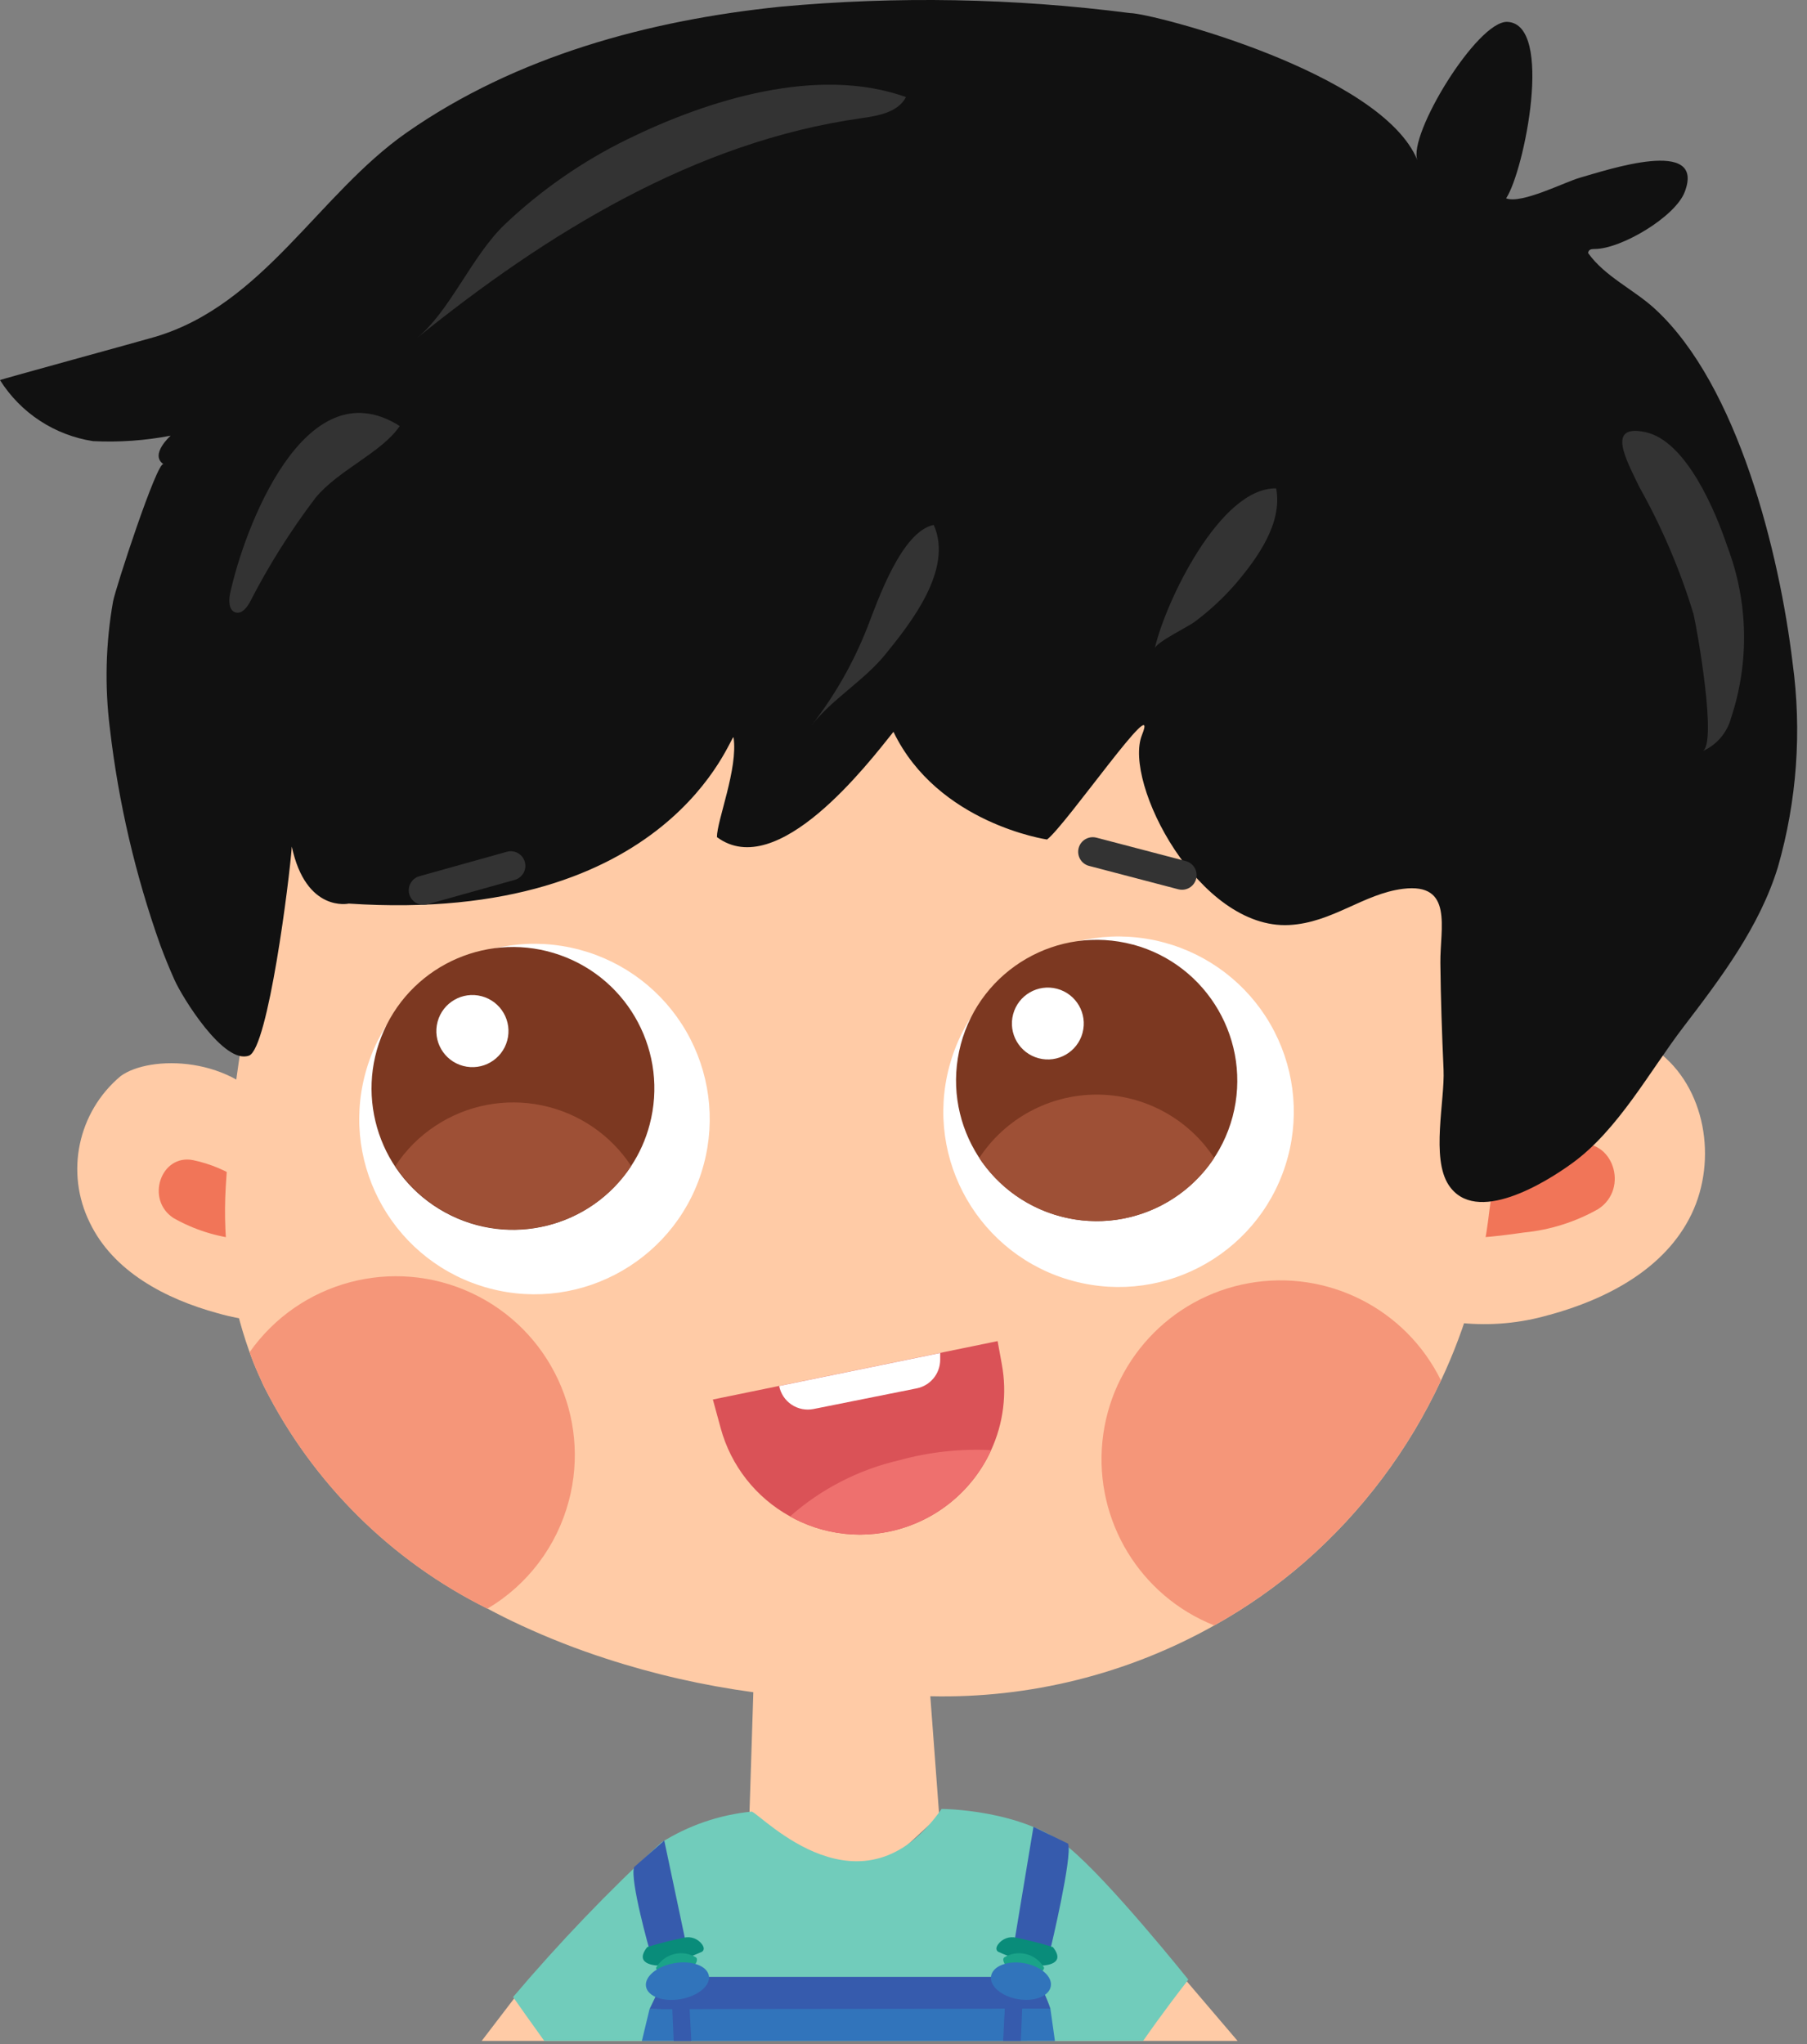 <?xml version="1.0" encoding="UTF-8"?>
<svg width="99px" height="112px" viewBox="0 0 99 112" version="1.1" xmlns="http://www.w3.org/2000/svg" xmlns:xlink="http://www.w3.org/1999/xlink">
    <rect x="0" y="0" width="99" height="112" fill="#808080" stroke="none"/>
    <title>男孩中</title>
    <g id="人教一年级上" stroke="none" stroke-width="1" fill="none" fill-rule="evenodd">
        <g id="第1课练一练第5题" transform="translate(-310, -95)">
            <g id="男孩中" transform="translate(310, 95)">
                <g id="手-2" transform="translate(26.39, 104.085)" fill="#FFCBA6" fill-rule="nonzero">
                    <polygon id="路径_3222" points="15.83 3.705 13.382 5.986 11.512 7.735 11.481 7.765 11.481 7.735 -5.68434189e-14 7.735 1.772 5.416 2.631 4.298"></polygon>
                    <polygon id="路径_3223" points="38.638 4.48 41.413 7.734 29.893 7.734 29.551 7.445 28.623 6.645 27.832 5.968 25.232 3.733 34.82 0 38.637 4.471"></polygon>
                </g>
                <g id="头" transform="translate(0, 0)">
                    <path d="M11.929,71.951 C9.064,71.169 6.208,69.667 4.92,66.991 C3.564,64.245 4.261,60.927 6.608,58.96 C8.178,57.798 12.848,57.798 15.008,61.031 L16.265,63.366 L16.265,72.351 C14.809,72.496 13.338,72.36 11.933,71.951" id="路径_3224" fill="#FFCBA6" fill-rule="nonzero"></path>
                    <path d="M15.255,66.714 C14.167,65.092 12.488,63.961 10.576,63.563 C8.812,63.215 7.956,65.724 9.504,66.735 C10.632,67.375 11.881,67.77 13.172,67.895 C20.091,68.908 15.255,66.714 15.255,66.714" id="路径_3225" fill="#F17558" fill-rule="nonzero"></path>
                    <path d="M84.871,72.046 C88.06,71.175 91.238,69.503 92.671,66.525 C94.104,63.547 93.448,59.553 90.791,57.585 C89.044,56.291 83.845,56.291 81.446,59.885 L80.046,62.485 L80.046,72.485 C81.667,72.648 83.305,72.498 84.869,72.043" id="路径_3226" fill="#FFCBA6" fill-rule="nonzero"></path>
                    <path d="M81.168,66.214 C82.379,64.409 84.249,63.15 86.377,62.707 C88.34,62.319 89.293,65.107 87.57,66.238 C86.315,66.95 84.924,67.39 83.487,67.529 C75.787,68.656 81.168,66.214 81.168,66.214" id="路径_3227" fill="#F17558" fill-rule="nonzero"></path>
                    <line x1="50.655" y1="48.693" x2="43.856" y2="49.093" id="直线_8"></line>
                    <path d="M82.08,62.902 L82.003,63.442 L81.603,66.289 C81.233,69.528 80.336,72.685 78.947,75.635 L78.947,75.635 C77.177,79.434 74.633,82.822 71.477,85.581 C69.952,86.908 68.292,88.072 66.526,89.056 C61.782,91.721 56.409,93.061 50.969,92.936 L51.457,99.478 L46.257,104.278 L41.057,99.478 L41.273,92.716 C38.526,92.345 35.818,91.727 33.183,90.868 C31.615,90.36 30.079,89.759 28.583,89.068 C27.943,88.773 27.315,88.46 26.699,88.129 C21.431,85.511 17.148,81.262 14.49,76.014 C14.426,75.89 14.366,75.762 14.314,75.634 C14.214,75.425 14.125,75.216 14.033,75.004 C13.941,74.792 13.847,74.559 13.765,74.333 L13.651,74.022 C12.627,71.148 12.19,68.098 12.367,65.052 C12.614,60.982 13.172,56.937 14.034,52.952 C14.034,52.952 15.857,25.06 48.123,24.516 C48.127,24.528 85.264,21.157 82.08,62.902 Z" id="路径_3228" fill="#FFCBA6" fill-rule="nonzero"></path>
                    <path d="M38.559,63.787 C37.192,68.909 31.931,71.954 26.808,70.587 C21.686,69.219 18.641,63.958 20.008,58.836 C21.375,53.713 26.636,50.669 31.759,52.036 C34.219,52.692 36.318,54.299 37.593,56.503 C38.868,58.707 39.216,61.327 38.559,63.787 L38.559,63.787" id="路径_3229" fill="#FFFFFF" fill-rule="nonzero"></path>
                    <path d="M70.559,63.387 C69.192,68.509 63.931,71.554 58.808,70.187 C53.686,68.819 50.641,63.558 52.008,58.436 C53.375,53.313 58.636,50.269 63.759,51.636 C66.219,52.292 68.318,53.899 69.593,56.103 C70.868,58.307 71.216,60.927 70.559,63.387 L70.559,63.387" id="路径_3230" fill="#FFFFFF" fill-rule="nonzero"></path>
                    <path d="M35.59,61.624 C35.379,62.427 35.038,63.191 34.58,63.884 C32.365,67.26 27.928,68.368 24.386,66.43 C20.843,64.493 19.383,60.159 21.03,56.473 C22.678,52.786 26.88,50.983 30.687,52.33 C34.494,53.677 36.627,57.722 35.59,61.624 L35.59,61.624 Z" id="路径_3807" fill="#7C3821" fill-rule="nonzero"></path>
                    <path d="M27.791,57.003 C27.509,58.057 26.426,58.683 25.372,58.401 C24.318,58.12 23.692,57.037 23.973,55.983 C24.254,54.929 25.337,54.302 26.391,54.583 C26.898,54.718 27.33,55.049 27.593,55.503 C27.855,55.957 27.927,56.496 27.791,57.003" id="路径_3232" fill="#FFFFFF" fill-rule="nonzero"></path>
                    <path d="M34.58,63.884 C33.15,66.058 30.722,67.367 28.12,67.367 C25.518,67.367 23.09,66.058 21.66,63.884 C22.236,63.003 22.989,62.25 23.87,61.674 C25.583,60.546 27.674,60.146 29.683,60.56 C31.691,60.975 33.453,62.17 34.58,63.884 L34.58,63.884 Z" id="路径_3808" fill="#9E5036" fill-rule="nonzero"></path>
                    <path d="M78.944,75.634 L78.944,75.634 C77.175,79.434 74.631,82.822 71.476,85.581 C69.95,86.907 68.291,88.071 66.525,89.056 C62.46,87.438 59.96,83.322 60.398,78.969 C60.836,74.616 64.107,71.081 68.412,70.306 C72.718,69.53 77.016,71.703 78.945,75.63" id="路径_3234" fill="#F59679" fill-rule="nonzero"></path>
                    <path d="M31.162,82.238 C30.508,84.713 28.906,86.833 26.703,88.138 C21.435,85.521 17.153,81.274 14.494,76.028 C14.43,75.904 14.37,75.776 14.318,75.648 C14.206,75.412 14.106,75.176 14.002,74.936 C13.886,74.656 13.778,74.372 13.674,74.088 C16.405,70.203 21.529,68.835 25.833,70.842 C30.137,72.849 32.383,77.653 31.162,82.243" id="路径_3235" fill="#F59679" fill-rule="nonzero"></path>
                    <path d="M67.53,61.184 C66.434,65.296 62.212,67.74 58.1,66.644 C53.988,65.547 51.544,61.326 52.64,57.214 C53.736,53.102 57.958,50.658 62.07,51.754 L62.08,51.754 C66.181,52.864 68.615,57.077 67.53,61.184 L67.53,61.184 Z" id="路径_3809" fill="#7C3821" fill-rule="nonzero"></path>
                    <path d="M66.52,63.444 C65.092,65.604 62.675,66.904 60.085,66.904 C57.495,66.904 55.078,65.604 53.65,63.444 C55.074,61.277 57.492,59.972 60.085,59.972 C62.678,59.972 65.096,61.277 66.52,63.444 L66.52,63.444 Z" id="路径_3810" fill="#9E5036" fill-rule="nonzero"></path>
                    <path d="M59.311,56.585 C59.031,57.636 57.952,58.26 56.901,57.98 C55.85,57.699 55.226,56.621 55.506,55.57 C55.786,54.519 56.865,53.895 57.916,54.175 L57.916,54.175 C58.966,54.456 59.59,55.534 59.31,56.585" id="路径_3238" fill="#FFFFFF" fill-rule="nonzero"></path>
                    <path d="M54.297,79.462 C53.259,81.728 51.214,83.373 48.778,83.901 C48.228,84.019 47.666,84.079 47.103,84.081 C45.988,84.079 44.887,83.841 43.871,83.381 C43.67,83.291 43.474,83.191 43.284,83.081 C41.414,82.051 40.043,80.306 39.484,78.246 L39.056,76.678 L54.656,73.478 L54.888,74.753 C55.18,76.343 54.975,77.984 54.3,79.453" id="路径_3239" fill="#DA5257" fill-rule="nonzero"></path>
                    <path d="M54.297,79.462 C53.259,81.728 51.214,83.373 48.778,83.901 C48.228,84.019 47.666,84.079 47.103,84.081 C45.988,84.079 44.887,83.841 43.871,83.381 C43.67,83.291 43.474,83.191 43.284,83.081 C44.996,81.571 47.059,80.512 49.284,80.001 C50.914,79.552 52.606,79.367 54.295,79.453" id="路径_3240" fill="#EE706E" fill-rule="nonzero"></path>
                    <path d="M42.688,75.938 L42.688,75.938 C42.77,76.354 43.014,76.721 43.366,76.958 C43.719,77.194 44.151,77.281 44.567,77.199 L44.567,77.199 L50.225,76.067 C50.972,75.917 51.509,75.261 51.51,74.5 L51.51,74.129 L42.688,75.938 Z" id="路径_3241" fill="#FFFFFF" fill-rule="nonzero"></path>
                    <path d="M8.781,51.78 C7.416,47.941 6.49,43.961 6.02,39.914 C5.73,37.601 5.788,35.258 6.192,32.962 C6.321,32.253 8.621,25.206 8.96,25.432 C8.179,24.911 9.35,23.87 9.35,23.87 C7.95,24.139 6.524,24.24 5.1,24.17 C2.995,23.848 1.134,22.628 0,20.826 C-0.017,20.799 7.839,18.655 8.532,18.446 C14.452,16.666 17.445,10.646 22.275,7.267 C28.275,3.073 35.558,1.108 42.762,0.367 C49.14,-0.22 55.562,-0.103 61.914,0.717 C63.085,0.717 75.706,3.969 77.658,8.784 C77.108,7.428 80.927,1.134 82.579,1.199 C85.152,1.299 83.506,9.38 82.516,10.866 C83.355,11.195 85.742,9.966 86.561,9.736 C88.022,9.325 93.483,7.473 92.295,10.53 C91.764,11.894 88.807,13.641 87.373,13.642 C87.173,13.642 87.036,13.664 87.006,13.862 C87.936,15.162 89.498,15.849 90.665,16.92 C95.23,21.11 97.497,30.368 98.21,36.311 C98.722,40.053 98.45,43.861 97.41,47.493 C96.41,50.767 94.292,53.571 92.24,56.254 C90.376,58.691 88.667,61.884 86.162,63.712 C84.641,64.824 80.843,67.153 79.371,64.931 C78.39,63.451 79.164,60.305 79.088,58.607 C79.002,56.658 78.933,54.707 78.913,52.757 C78.893,50.857 79.648,48.351 76.866,48.698 C74.701,48.968 72.992,50.557 70.632,50.681 C65.687,50.941 61.524,42.874 62.564,40.272 C63.604,37.67 58.401,45.215 57.364,45.996 C57.364,45.996 51.378,45.129 48.95,40.096 C47.562,41.83 42.596,48.336 39.278,45.864 C39.278,44.953 40.449,42.091 40.188,40.399 C40.058,40.139 36.805,50.678 19.11,49.507 C19.11,49.507 16.768,50.028 15.987,46.385 C15.857,48.206 14.687,57.444 13.645,57.835 C12.265,58.351 9.985,54.635 9.568,53.705 C9.289,53.084 9.027,52.442 8.781,51.78 Z" id="路径_3242" fill="#111111" fill-rule="nonzero"></path>
                    <g id="头发" transform="translate(12.564, 4.64)" fill="#333333" fill-rule="nonzero">
                        <path d="M15.645,43.566 L10.845,44.908 C10.57,44.985 10.275,44.909 10.07,44.709 C9.866,44.509 9.784,44.216 9.855,43.939 C9.926,43.662 10.139,43.444 10.414,43.367 L15.214,42.025 C15.638,41.913 16.072,42.162 16.19,42.583 C16.308,43.005 16.065,43.443 15.644,43.566" id="路径_3243"></path>
                        <path d="M51.956,44.074 L47.137,42.811 C46.855,42.751 46.626,42.542 46.541,42.266 C46.455,41.989 46.525,41.688 46.724,41.478 C46.923,41.268 47.22,41.182 47.5,41.253 L47.543,41.264 L52.362,42.527 C52.645,42.587 52.874,42.796 52.959,43.072 C53.045,43.349 52.975,43.65 52.776,43.86 C52.577,44.07 52.28,44.156 51.999,44.085 L51.956,44.074" id="路径_3244"></path>
                        <path d="M0.042,27.883 C-0.043,28.277 -0.03,28.828 0.362,28.92 C0.69,28.997 0.953,28.658 1.119,28.364 C2.15,26.35 3.357,24.432 4.725,22.631 C5.982,21.105 8.377,20.142 9.336,18.7 C4.109,15.392 0.781,24.423 0.042,27.883 Z" id="路径_3246"></path>
                        <path d="M10.269,13.889 C17.4,8.127 25.537,3.116 34.616,1.838 C35.55,1.706 36.64,1.516 37.071,0.678 C32.218,-1.054 26.219,0.828 21.781,3.005 C19.338,4.204 17.089,5.766 15.112,7.637 C13.291,9.362 12.093,12.411 10.269,13.889 Z" id="路径_3247"></path>
                        <path d="M31.887,35.119 C33.008,33.669 34.758,32.668 35.937,31.219 C37.365,29.463 39.669,26.54 38.593,24.119 C36.846,24.479 35.563,28.158 34.976,29.68 C34.216,31.633 33.175,33.465 31.887,35.119 L31.887,35.119 Z" id="路径_3248"></path>
                        <path d="M50.702,30.889 C50.779,30.548 52.547,29.689 52.887,29.43 C53.725,28.805 54.492,28.09 55.174,27.298 C56.332,25.92 57.711,24.025 57.353,22.119 C54.268,22.058 51.268,28.39 50.702,30.889 Z" id="路径_3249"></path>
                        <path d="M80.681,36.53 C81.465,36.198 82.053,35.524 82.274,34.702 C83.29,31.641 83.22,28.324 82.074,25.309 C81.451,23.444 79.843,19.528 77.594,19.038 C75.402,18.561 76.545,20.565 77.247,22.038 C78.487,24.245 79.484,26.581 80.218,29.004 C80.397,29.737 81.565,36.274 80.681,36.53 Z" id="路径_3250"></path>
                    </g>
                    <line x1="15.382" y1="26.843" x2="15.382" y2="26.625" id="路径_3245"></line>
                </g>
                <path d="M65.103,108.459 C65.103,108.459 65.081,108.489 65.027,108.559 L65.027,108.566 C64.727,108.946 63.636,110.366 62.627,111.821 L37.907,111.821 L37.877,111.851 L37.877,111.821 L29.82,111.821 C29.029,110.721 28.36,109.775 28.17,109.501 C28.132,109.448 28.109,109.418 28.109,109.418 C30.638,106.434 33.348,103.608 36.222,100.955 C37.723,100.01 39.422,99.428 41.187,99.255 C41.787,99.483 47.217,105.355 51.587,99.11 C51.587,99.11 55.987,99.118 58.545,101.216 C60.754,103.022 65.103,108.459 65.103,108.459 Z" id="路径_3251" fill="#71CCBB" fill-rule="nonzero"></path>
                <path d="M34.741,102.296 L36.393,100.842 L37.55,106.319 L35.593,106.862 C35.593,106.862 34.497,103.003 34.741,102.296 Z" id="路径_3252" fill="#365BAD" fill-rule="nonzero"></path>
                <path d="M36.184,107.696 C36.184,107.696 34.626,107.732 35.459,106.681 C36.166,106.453 36.973,106.268 37.475,106.162 C37.85,106.076 38.239,106.222 38.466,106.532 C38.566,106.677 38.603,106.826 38.466,106.932 C37.733,107.263 36.969,107.519 36.184,107.696 L36.184,107.696 Z" id="路径_3253" fill="#098C7A" fill-rule="nonzero"></path>
                <path d="M58.52,101.014 L56.62,100.089 L55.608,106.189 L57.565,106.733 C57.565,106.733 58.762,101.725 58.52,101.014 Z" id="路径_3254" fill="#365BAD" fill-rule="nonzero"></path>
                <path d="M56.962,107.696 C56.962,107.696 58.52,107.732 57.686,106.681 C56.98,106.453 56.173,106.268 55.671,106.162 C55.296,106.076 54.907,106.222 54.68,106.532 C54.58,106.677 54.543,106.826 54.68,106.932 C55.413,107.263 56.178,107.519 56.962,107.696 L56.962,107.696 Z" id="路径_3255" fill="#098C7A" fill-rule="nonzero"></path>
                <path d="M57.206,107.823 C57.206,107.823 57.097,108.312 56.206,108.231 C55.315,108.15 54.819,107.469 55.006,107.252 C55.361,107.031 55.789,106.961 56.196,107.057 C56.602,107.152 56.954,107.405 57.174,107.761 C57.182,107.781 57.194,107.802 57.206,107.823 Z" id="路径_3256" fill="#1AA389" fill-rule="nonzero"></path>
                <path d="M35.586,110.079 L36.429,108.312 L56.706,108.312 C57.061,108.853 57.344,109.438 57.548,110.052 C57.52,110.378 35.586,110.079 35.586,110.079 Z" id="路径_3257" fill="#365BAD" fill-rule="nonzero"></path>
                <polygon id="路径_3258" fill="#3174BB" fill-rule="nonzero" points="57.796 111.82 37.905 111.82 37.874 111.85 37.874 111.82 35.167 111.82 35.585 110.079 37.785 110.079 39.777 110.071 54.224 110.056 55.053 110.048 57.547 110.048"></polygon>
                <path d="M35.94,107.823 C35.94,107.823 36.048,108.312 36.945,108.231 C37.842,108.15 38.331,107.469 38.145,107.252 C37.79,107.031 37.362,106.961 36.955,107.057 C36.548,107.152 36.196,107.405 35.976,107.761 L35.94,107.823 Z" id="路径_3259" fill="#1AA389" fill-rule="nonzero"></path>
                <polygon id="路径_3260" fill="#365BAD" fill-rule="nonzero" points="37.875 111.82 36.909 111.82 36.833 110.079 36.833 110.056 37.776 109.904 37.784 110.079"></polygon>
                <polygon id="路径_3261" fill="#365BAD" fill-rule="nonzero" points="56.002 110.051 55.941 111.526 55.926 111.815 54.96 111.815 55.013 110.728 55.051 110.044 55.059 109.9 55.959 110.044"></polygon>
                <ellipse id="椭圆_461" fill="#3174BB" fill-rule="nonzero" transform="translate(55.934, 108.546) rotate(-80.271) translate(-55.934, -108.546) " cx="55.934" cy="108.546" rx="1" ry="1.66"></ellipse>
                <ellipse id="椭圆_462" fill="#3174BB" fill-rule="nonzero" transform="translate(37.115, 108.546) rotate(-9.729) translate(-37.115, -108.546) " cx="37.115" cy="108.546" rx="1.747" ry="1"></ellipse>
            </g>
        </g>
    </g>
</svg>